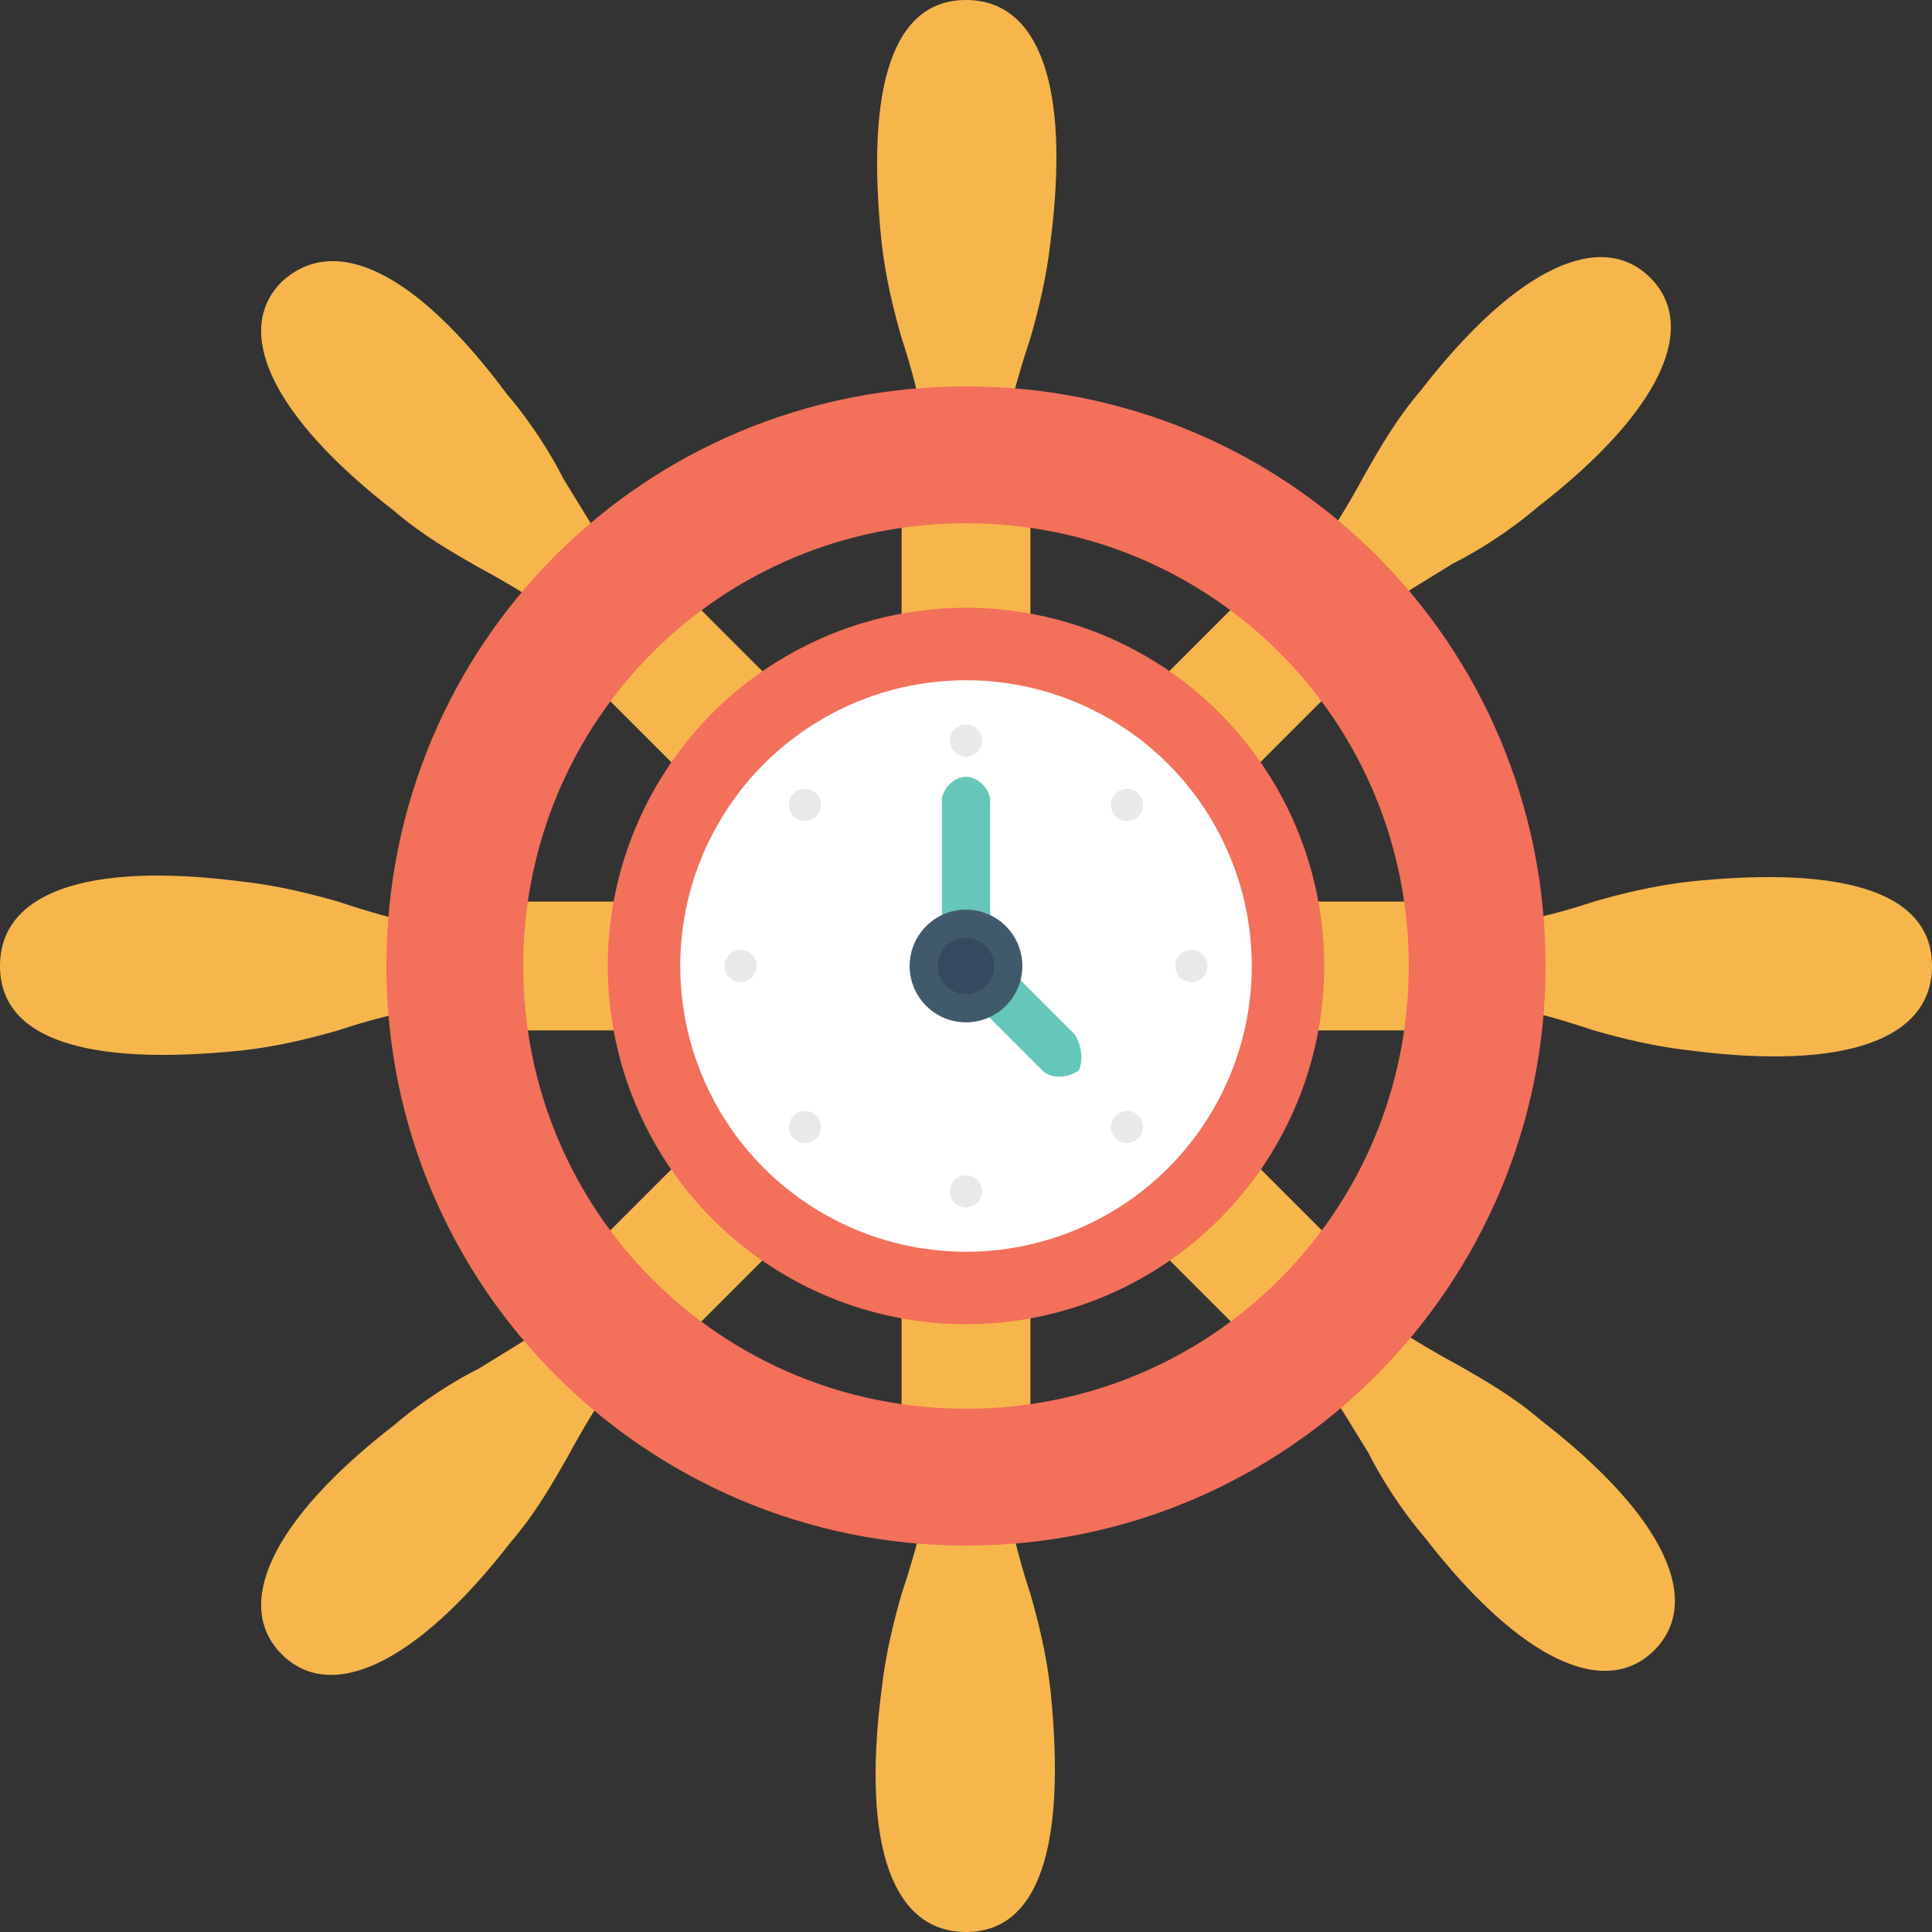 <?xml version="1.0" encoding="utf-8"?>
<!-- Generator: Adobe Illustrator 18.0.0, SVG Export Plug-In . SVG Version: 6.00 Build 0)  -->
<!DOCTYPE svg PUBLIC "-//W3C//DTD SVG 1.1//EN" "http://www.w3.org/Graphics/SVG/1.1/DTD/svg11.dtd">
<svg version="1.1" id="Layer_1" xmlns="http://www.w3.org/2000/svg" xmlns:xlink="http://www.w3.org/1999/xlink" x="0px" y="0px"
	 viewBox="0 0 48 48" enable-background="new 0 0 48 48" xml:space="preserve">
<rect x="0" y="0" width="48" height="48" fill="#333333" stroke="none"/>
<g>
	<g>
		<g>
			<g>
				<g>
					<path fill="#F7B64C" d="M24.8,12.5c0-1.3,0.3-2.6,0.8-4.1c0.2-0.7,0.4-1.5,0.5-2.4c0.5-3.9-0.3-6-2.1-6c-1.8,0-2.5,2.1-2.1,6
						c0.1,0.9,0.3,1.7,0.5,2.4c0.5,1.5,0.7,2.8,0.8,4.1H24.8z"/>
				</g>
				<rect x="22.4" y="11" fill="#F7B64C" width="3.2" height="9.8"/>
			</g>
			<g>
				<g>
					<path fill="#F7B64C" d="M16.4,15.3c-0.9-0.9-1.6-2.1-2.4-3.4c-0.3-0.6-0.8-1.4-1.4-2.1C10.3,6.7,8.3,5.8,7,7
						c-1.2,1.2-0.3,3.3,2.8,5.7c0.7,0.6,1.4,1,2.1,1.4c1.3,0.7,2.5,1.5,3.4,2.4L16.4,15.3z"/>
				</g>
				
					<rect x="16.7" y="13.4" transform="matrix(0.707 -0.707 0.707 0.707 -7.577 18.296)" fill="#F7B64C" width="3.2" height="9.8"/>
			</g>
			<g>
				<g>
					<path fill="#F7B64C" d="M12.5,23.2c-1.3,0-2.6-0.3-4.1-0.8c-0.7-0.2-1.5-0.4-2.4-0.5c-3.9-0.5-6,0.3-6,2.1c0,1.8,2.1,2.5,6,2.1
						c0.9-0.1,1.7-0.3,2.4-0.5c1.5-0.5,2.8-0.7,4.1-0.8V23.2z"/>
				</g>
				<rect x="11" y="22.4" fill="#F7B64C" width="9.8" height="3.2"/>
			</g>
			<g>
				<g>
					<path fill="#F7B64C" d="M15.3,31.6c-0.9,0.9-2.1,1.6-3.4,2.4c-0.6,0.3-1.4,0.8-2.1,1.4c-3.1,2.4-4,4.5-2.8,5.7
						c1.2,1.2,3.3,0.3,5.7-2.8c0.6-0.7,1-1.4,1.4-2.1c0.7-1.3,1.5-2.5,2.4-3.4L15.3,31.6z"/>
				</g>
				
					<rect x="16.7" y="24.8" transform="matrix(-0.707 -0.707 0.707 -0.707 10.228 63.643)" fill="#F7B64C" width="3.2" height="9.8"/>
			</g>
			<g>
				<g>
					<path fill="#F7B64C" d="M23.2,35.5c0,1.3-0.3,2.6-0.8,4.1c-0.2,0.7-0.4,1.5-0.5,2.4c-0.5,3.9,0.3,6,2.1,6c1.8,0,2.5-2.1,2.1-6
						c-0.1-0.9-0.3-1.7-0.5-2.4c-0.5-1.5-0.7-2.8-0.8-4.1H23.2z"/>
				</g>
				<rect x="22.4" y="27.2" fill="#F7B64C" width="3.2" height="9.8"/>
			</g>
			<g>
				<g>
					<path fill="#F7B64C" d="M31.6,32.7c0.9,0.9,1.6,2.1,2.4,3.4c0.3,0.6,0.8,1.4,1.4,2.1c2.4,3.1,4.5,4,5.7,2.8
						c1.2-1.2,0.3-3.3-2.8-5.7c-0.7-0.6-1.4-1-2.1-1.4c-1.3-0.7-2.5-1.5-3.4-2.4L31.6,32.7z"/>
				</g>
				
					<rect x="28.1" y="24.8" transform="matrix(-0.707 0.707 -0.707 -0.707 71.712 29.706)" fill="#F7B64C" width="3.2" height="9.8"/>
			</g>
			<g>
				<g>
					<path fill="#F7B64C" d="M35.5,24.8c1.3,0,2.6,0.3,4.1,0.8c0.7,0.2,1.5,0.4,2.4,0.5c3.9,0.5,6-0.3,6-2.1c0-1.8-2.1-2.5-6-2.1
						c-0.9,0.1-1.7,0.3-2.4,0.5c-1.5,0.5-2.8,0.7-4.1,0.8V24.8z"/>
				</g>
				<rect x="27.2" y="22.4" fill="#F7B64C" width="9.8" height="3.2"/>
			</g>
			<g>
				<g>
					<path fill="#F7B64C" d="M32.7,16.4c0.9-0.9,2.1-1.6,3.4-2.4c0.6-0.3,1.4-0.8,2.1-1.4c3.1-2.4,4-4.5,2.8-5.7
						c-1.2-1.2-3.3-0.3-5.7,2.8c-0.6,0.7-1,1.4-1.4,2.1c-0.7,1.3-1.5,2.5-2.4,3.4L32.7,16.4z"/>
				</g>
				
					<rect x="28.1" y="13.4" transform="matrix(0.707 0.707 -0.707 0.707 21.638 -15.646)" fill="#F7B64C" width="3.2" height="9.8"/>
			</g>
		</g>
		<g>
			<circle fill="#F3705A" cx="24" cy="24" r="8.9"/>
		</g>
		<g>
			<circle fill="#FFFFFF" cx="24" cy="24" r="7.1"/>
		</g>
		<path fill="#66C6B9" d="M26.7,25.7l-2.1-2.1v-3.7c0-0.3-0.3-0.6-0.6-0.6h0c-0.3,0-0.6,0.3-0.6,0.6v4c0,0.2,0.1,0.3,0.2,0.4
			l2.3,2.3c0.2,0.2,0.6,0.2,0.9,0C26.9,26.4,26.9,26,26.7,25.7z"/>
		<g>
			<circle fill="#415A6B" cx="24" cy="24" r="1.4"/>
		</g>
		<g>
			<circle fill="#344A5E" cx="24" cy="24" r="0.7"/>
		</g>
		<g>
			<path fill="#F3705A" d="M24,9.6C16,9.6,9.6,16,9.6,24c0,8,6.5,14.4,14.4,14.4c8,0,14.4-6.5,14.4-14.4C38.4,16,32,9.6,24,9.6z
				 M24,35c-6.1,0-11-4.9-11-11c0-6.1,4.9-11,11-11c6.1,0,11,4.9,11,11C35,30.1,30.1,35,24,35z"/>
		</g>
		<g>
			<circle fill="#E8EAE9" cx="24" cy="18.4" r="0.4"/>
		</g>
		<g>
			<circle fill="#E8EAE9" cx="20" cy="20" r="0.4"/>
		</g>
		<g>
			<circle fill="#E8EAE9" cx="18.4" cy="24" r="0.4"/>
		</g>
		<g>
			<circle fill="#E8EAE9" cx="20" cy="28" r="0.4"/>
		</g>
		<g>
			<circle fill="#E8EAE9" cx="24" cy="29.6" r="0.4"/>
		</g>
		<g>
			<circle fill="#E8EAE9" cx="28" cy="28" r="0.4"/>
		</g>
		<g>
			<circle fill="#E8EAE9" cx="29.6" cy="24" r="0.4"/>
		</g>
		<g>
			<circle fill="#E8EAE9" cx="28" cy="20" r="0.4"/>
		</g>
	</g>
</g>
</svg>
